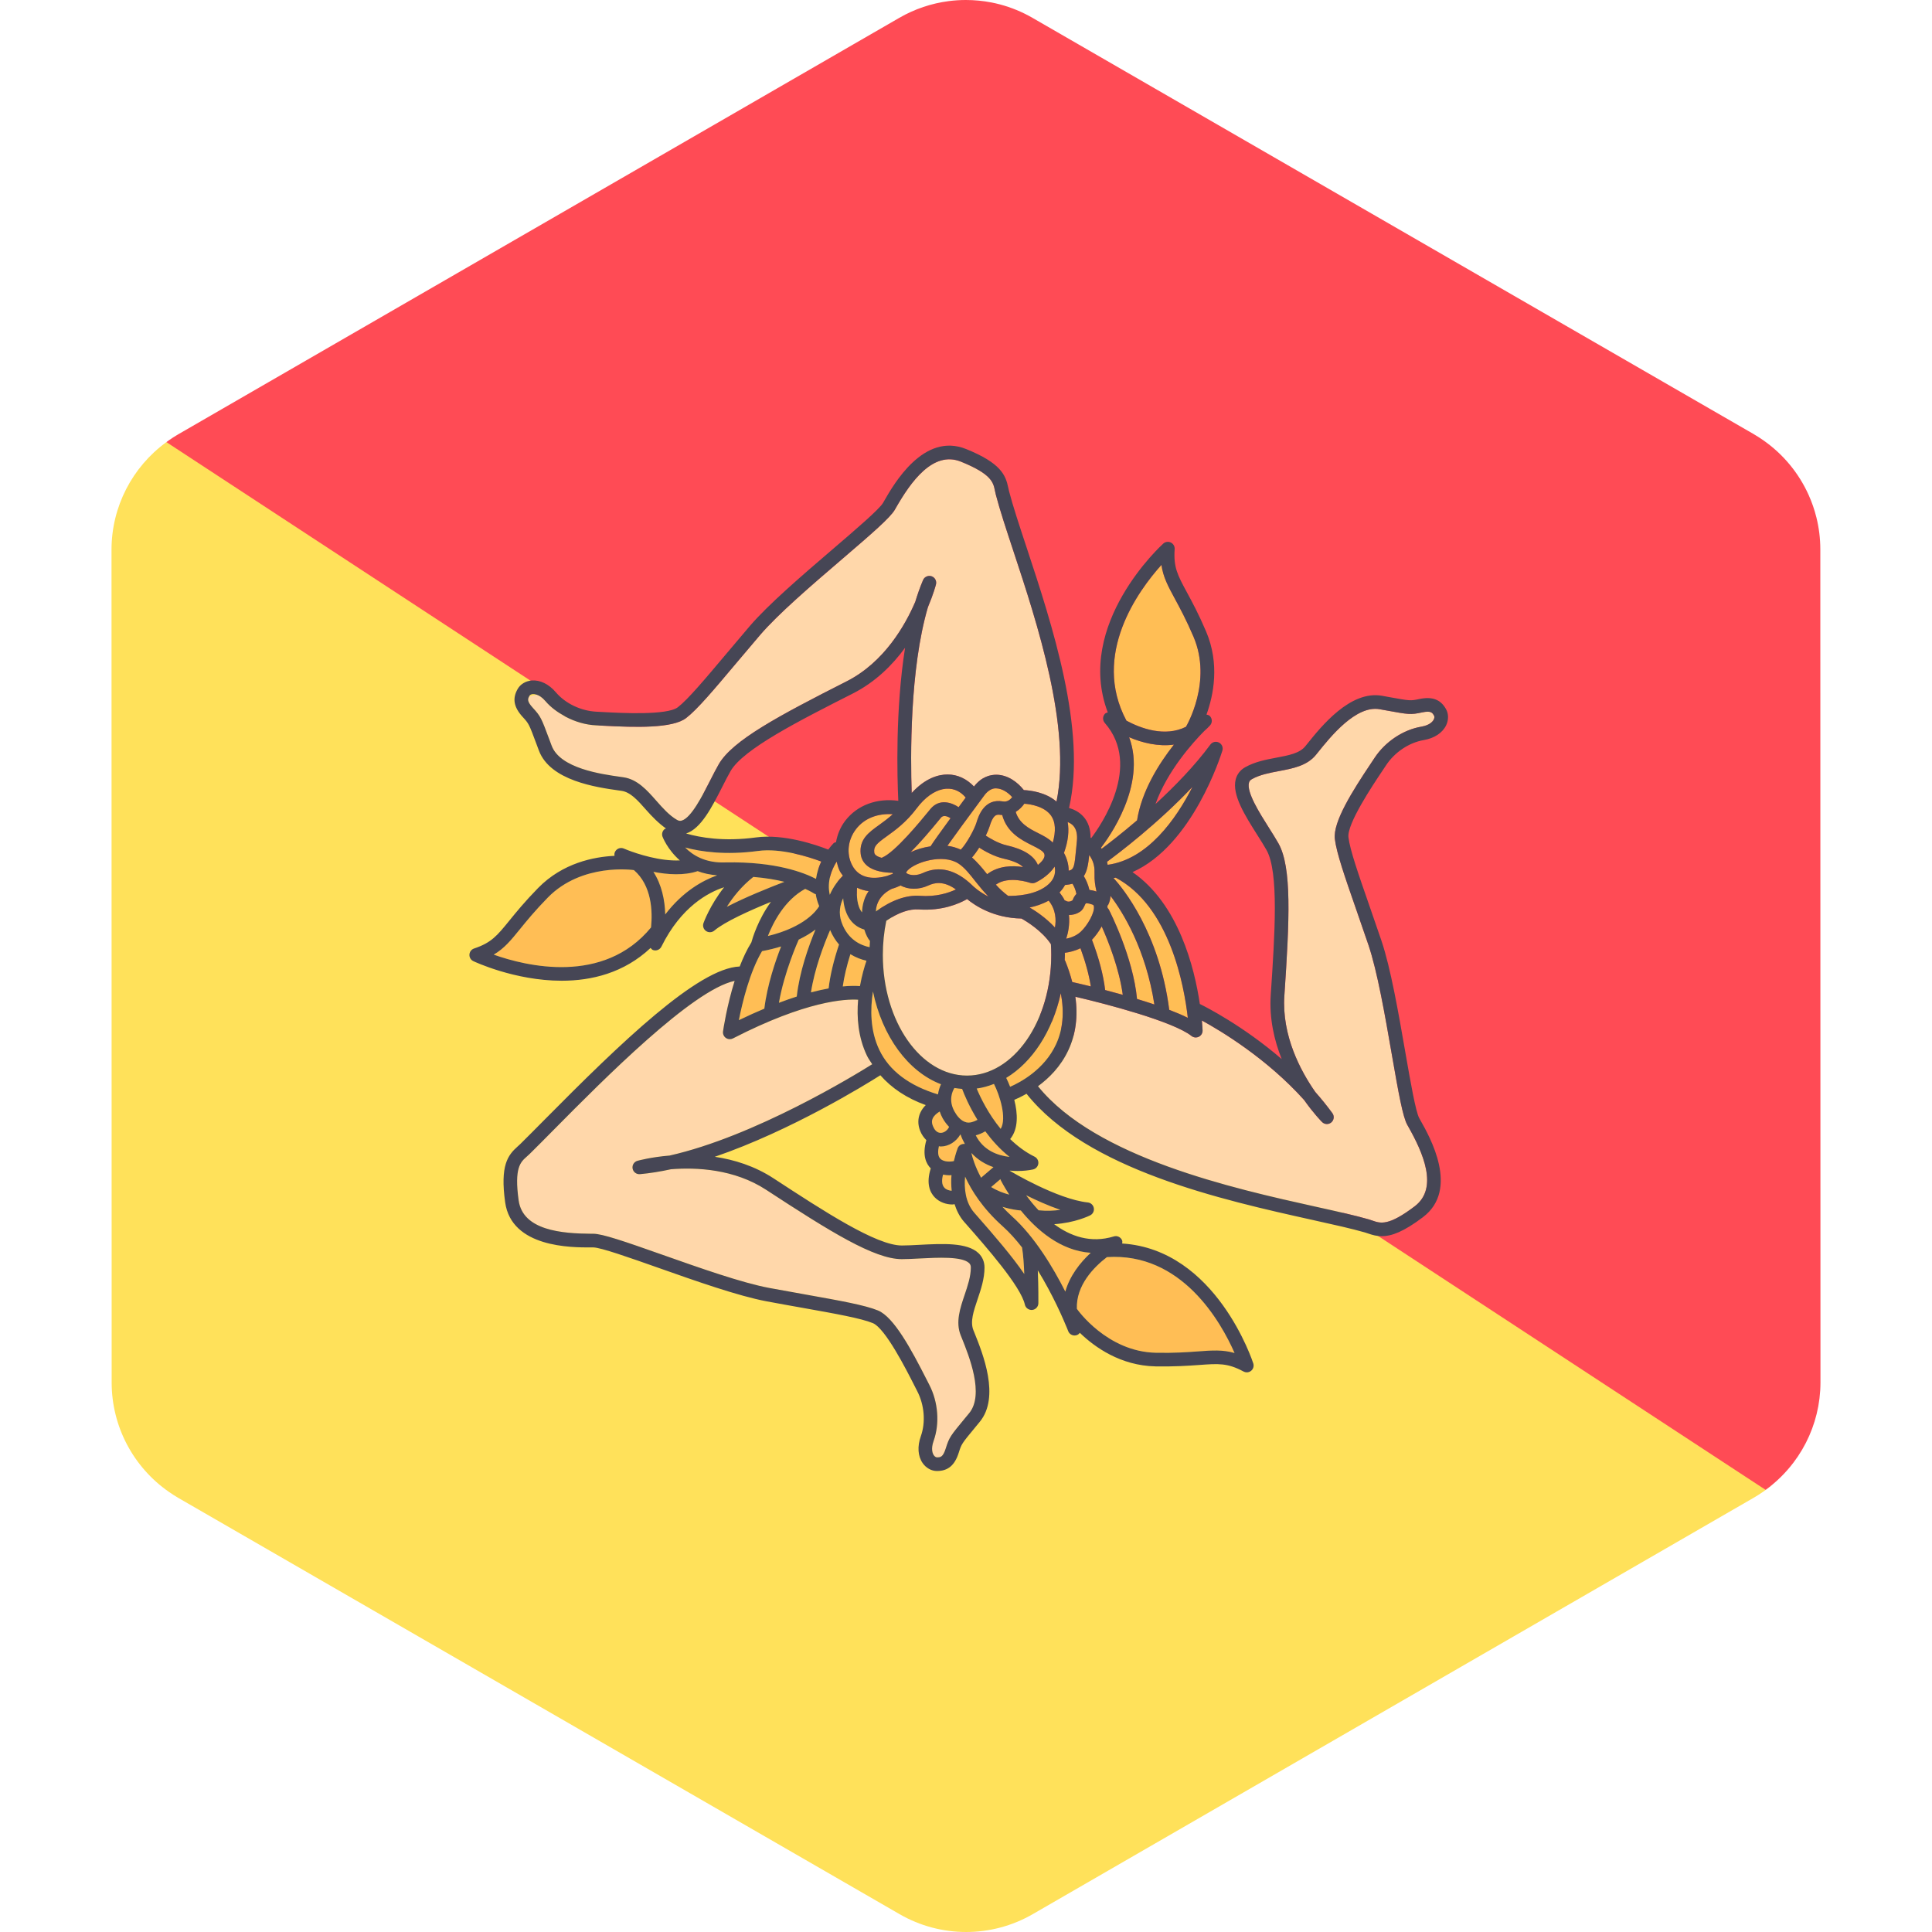 <?xml version="1.0" encoding="iso-8859-1"?>
<!-- Generator: Adobe Illustrator 19.0.0, SVG Export Plug-In . SVG Version: 6.00 Build 0)  -->
<svg xmlns="http://www.w3.org/2000/svg" xmlns:xlink="http://www.w3.org/1999/xlink" version="1.1" id="Layer_1" x="0px" y="0px" viewBox="0 0 512.001 512.001" style="enable-background:new 0 0 512.001 512.001;" xml:space="preserve">
<path style="fill:#FFE15A;" d="M467.909,394.835l-196.91-161.328L44.097,117.165c-9.066,6.596-14.545,17.157-14.544,28.516  l0.007,42.41l0.005,27.164l0.014,81.491l0.005,27.164l0.007,42.485c0.003,11.607,5.715,22.389,15.14,28.946  c0.812,0.565,1.642,1.11,2.509,1.611l23.377,13.491l22.198,12.812l18.204,10.506l94.999,54.826l19.995,11.539l12.39,7.151  c10.92,6.302,24.371,6.298,35.287-0.006l12.307-7.108l19.995-11.548l94.989-54.863l27.325-15.782l22.191-12.818l14.319-8.27  c0.841-0.486,1.648-1.013,2.439-1.561C470.363,393.166,470.741,392.776,467.909,394.835z"/>
<path style="fill:#FF4B55;" d="M475.294,387.594c0.008-0.01,0.015-0.02,0.022-0.03c0.404-0.534,0.792-1.078,1.165-1.635  c0.021-0.031,0.04-0.062,0.06-0.094c0.357-0.537,0.701-1.082,1.028-1.637c0.033-0.055,0.062-0.111,0.094-0.167  c0.311-0.534,0.61-1.073,0.892-1.623c0.045-0.087,0.085-0.177,0.13-0.265c0.262-0.522,0.517-1.05,0.754-1.585  c0.054-0.122,0.101-0.247,0.154-0.371c0.217-0.506,0.429-1.016,0.622-1.532c0.061-0.165,0.114-0.334,0.174-0.499  c0.172-0.481,0.342-0.965,0.494-1.455c0.066-0.214,0.12-0.432,0.182-0.647c0.129-0.449,0.26-0.897,0.371-1.352  c0.066-0.27,0.117-0.545,0.177-0.817c0.09-0.409,0.185-0.815,0.26-1.227c0.061-0.334,0.104-0.672,0.155-1.008  c0.055-0.357,0.117-0.712,0.161-1.073c0.052-0.43,0.084-0.865,0.12-1.298c0.022-0.272,0.057-0.542,0.074-0.817  c0.044-0.711,0.066-1.426,0.065-2.144l-0.008-42.41l-0.005-27.164l-0.014-81.491l-0.005-27.164l-0.008-42.486  c0-2.902-0.357-5.752-1.041-8.496c-0.512-2.059-1.208-4.059-2.073-5.978c-2.597-5.757-6.723-10.782-12.025-14.471  c-0.812-0.565-1.642-1.11-2.509-1.611l-11.856-6.842l-11.855-6.842l-22.198-12.811l-17.87-10.313l-10.036-5.792L305.984,23.41  L285.99,11.87L273.6,4.719c-0.682-0.394-1.375-0.764-2.076-1.107c-2.804-1.378-5.746-2.363-8.748-2.953  C260.531,0.221,258.245,0,255.961,0c-1.523,0-3.047,0.099-4.559,0.296c-4.539,0.592-8.99,2.069-13.084,4.434l-12.307,7.108  l-19.995,11.548L111.028,78.25L81.081,95.546L58.89,108.364l-11.697,6.756c-0.841,0.486-1.648,1.015-2.439,1.561  c-0.225,0.155-0.436,0.325-0.656,0.485L467.91,394.835C470.741,392.776,473.221,390.329,475.294,387.594z"/>
<g>
	<path style="fill:#FFBE55;" d="M275.053,229.219c1.118-0.9,2.044-2.012,1.693-2.949c-0.292-0.777-1.736-1.498-3.265-2.262   c-2.838-1.418-6.628-3.364-7.887-8.023c-0.15-0.015-0.289-0.001-0.444-0.03c-1.246-0.231-2.023,0.197-2.924,3.124   c-0.165,0.535-0.516,1.391-0.982,2.372c0.934,0.619,3.265,2.056,5.535,2.571C271.279,225.043,274.047,226.783,275.053,229.219z"/>
	<path style="fill:#FFBE55;" d="M257.598,227.237c1.343,1.226,2.576,2.616,3.789,4.169c0.07,0.09,0.145,0.179,0.216,0.267   c3.014-2.311,6.843-2.324,9.51-1.888c-0.774-0.802-2.279-1.588-5.134-2.238c-2.647-0.6-5.211-2.098-6.478-2.913   C258.912,225.573,258.274,226.464,257.598,227.237z"/>
	<path style="fill:#FFBE55;" d="M272.869,240.498c1.411,0.816,4.248,2.653,6.704,5.304c0.362-2.038,0.255-4.745-1.661-7.127   C276.275,239.579,274.524,240.154,272.869,240.498z"/>
	<path style="fill:#FFBE55;" d="M249.38,216.681l-0.474,0.575c-2.357,2.882-5.031,6.023-7.585,8.585   c1.555-0.735,3.388-1.271,5.287-1.557c0.68-1.088,2.749-3.975,5.294-7.453C251.288,216.441,250.071,215.843,249.38,216.681z"/>
	<path style="fill:#FFBE55;" d="M240.141,231.287c0.011,0.019,0.172,0.217,0.622,0.386c0.782,0.301,2.233,0.405,3.745-0.292   c4.405-2.049,8.854-0.928,13.226,3.303c0.012,0.012,0.007,0.033,0.02,0.045c0.012,0.012,0.033,0.009,0.044,0.021   c0.026,0.026,1.497,1.502,4.15,2.854c-1.275-1.34-2.421-2.705-3.41-3.971c-1.586-2.026-2.957-3.774-4.589-4.815   c-4.141-2.629-11.356-0.325-13.395,1.828C240.221,230.999,240.141,231.231,240.141,231.287z"/>
	<path style="fill:#FFBE55;" d="M274.393,233.902c0,0-0.01,0.001-0.014,0.004c-0.227,0.106-0.475,0.159-0.73,0.164   c-0.011,0-0.022,0.007-0.034,0.007c-0.026,0-0.049-0.024-0.076-0.025c-0.185-0.007-0.372-0.02-0.556-0.087   c-0.06-0.023-5.656-1.993-9.071,0.48c0.957,1.075,2.038,2.067,3.247,2.972c1.68,0.039,7.49-0.061,10.801-3.154   c1.672-1.561,1.813-3.267,1.532-4.607C278.257,231.59,276.07,233.105,274.393,233.902z"/>
	<path style="fill:#FFBE55;" d="M223.376,232.063c-0.281-0.409-0.591-0.764-0.834-1.247c-0.399-0.796-0.609-1.641-0.82-2.483   c-1.286,2.057-2.639,5.257-1.816,8.8C220.875,234.841,222.337,233.099,223.376,232.063z"/>
	<path style="fill:#FFBE55;" d="M254.62,225.166c1.628-1.701,3.633-5.477,4.149-7.152c0.495-1.616,2.002-6.531,7.028-5.621   c1.118,0.207,1.948-0.504,2.454-1.131c-1.223-1.395-2.82-2.299-4.208-2.332c-1.036-0.099-2.226,0.561-3.148,1.8   c-4.521,6.093-7.962,10.798-9.825,13.423C252.323,224.297,253.505,224.664,254.62,225.166z"/>
	<path style="fill:#FFBE55;" d="M242.947,214.201c-2.803,3.741-5.748,5.852-7.897,7.393c-2.832,2.031-3.532,2.718-3.362,4.293   c0.035,0.32,0.172,0.556,0.457,0.782c0.376,0.299,0.917,0.512,1.533,0.67c0.037-0.019,0.061-0.051,0.101-0.067   c3.38-1.376,10.113-9.602,12.329-12.307l0.479-0.584c2.346-2.838,5.648-1.702,7.455-0.47c0.624-0.846,1.252-1.698,1.881-2.548   C252.659,207.425,247.262,208.452,242.947,214.201z"/>
	<path style="fill:#FFBE55;" d="M271.453,212.993c-0.534,0.77-1.298,1.571-2.276,2.171c0.9,2.985,3.41,4.355,5.92,5.606   c1.49,0.742,2.892,1.483,3.903,2.532c0.847-3.033,0.737-5.446-0.435-7.122C276.845,213.723,273.187,213.123,271.453,212.993z"/>
	<path style="fill:#FFBE55;" d="M258.239,321.438l0.394,0.447c4.976,5.663,9.676,11.134,12.806,15.742   c-0.094-2.488-0.264-5.065-0.564-6.856c-0.01-0.056-0.016-0.117-0.019-0.174c-1.597-2.063-3.317-3.986-5.131-5.612   c-5.304-4.74-8.293-9.495-9.966-13.16C255.476,314.979,255.833,318.705,258.239,321.438z"/>
	<path style="fill:#FFBE55;" d="M255.693,303.156c-0.424-0.745-0.809-1.547-1.122-2.441c-0.003-0.008,0-0.015-0.004-0.023   c-0.026-0.009-0.053-0.019-0.079-0.029c-1.083,1.879-3.069,3.172-5.191,3.177c0,0-0.007,0-0.01,0c-0.164,0-0.31-0.064-0.47-0.077   c-0.276,1.221-0.366,2.601,0.406,3.338c0.87,0.839,2.637,0.827,3.56,0.591c0.449-1.912,0.945-3.267,1.008-3.424   C254.099,303.507,254.87,303.062,255.693,303.156z"/>
	<path style="fill:#FFBE55;" d="M252.155,311.42c-0.191,0.012-0.367,0.044-0.567,0.044c-0.54,0-1.102-0.072-1.666-0.184   c-0.332,1.248-0.449,2.657,0.381,3.505c0.519,0.53,1.277,0.735,1.899,0.774C252.067,314.132,252.033,312.724,252.155,311.42z"/>
	<path style="fill:#FFBE55;" d="M184.886,230.863l-0.009,0.005c-3.633,1.216-7.947,0.919-11.721,0.179   c2.201,3.393,3.042,7.482,3.14,11.284c4.74-6.182,9.986-9.014,13.742-10.356C188.108,231.803,186.366,231.445,184.886,230.863z"/>
	<path style="fill:#FFBE55;" d="M270.534,320.796c-0.82-0.064-2.669-0.297-4.865-0.965c0.774,0.817,1.547,1.636,2.468,2.459   c6.05,5.41,10.969,13.645,14.182,19.997c1.145-4.099,3.838-7.614,6.733-10.281C280.968,331.472,274.644,325.842,270.534,320.796z"/>
	<path style="fill:#FFBE55;" d="M229.624,254.602c-1.325-0.292-2.814-0.841-4.264-1.732c-0.968,3.082-1.646,5.936-2.018,8.541   c2.004-0.185,3.52-0.167,4.551-0.084C228.387,258.562,229.071,256.195,229.624,254.602z"/>
	<path style="fill:#FFBE55;" d="M172.532,245.785c0.434-4.275,0.201-11.101-4.541-15.202c-0.015-0.003-0.029,0.004-0.045,0.001   c-0.146-0.019-13.706-1.974-22.758,7.271c-3.404,3.478-5.618,6.201-7.395,8.388c-2.411,2.968-4.141,5.099-6.949,6.747   C139.338,256.016,159.928,261.116,172.532,245.785z"/>
	<path style="fill:#FFBE55;" d="M298.519,190.989c3.788,2.034,10.185,4.429,15.781,1.62c0.008-0.014,0.008-0.029,0.015-0.042   c0.071-0.117,7.061-11.907,1.983-23.808c-1.911-4.476-3.582-7.563-4.924-10.041c-1.818-3.359-3.127-5.777-3.579-9.004   C301.757,156.412,289.167,173.481,298.519,190.989z"/>
	<path style="fill:#FFBE55;" d="M293.344,333.153c-3.409,2.616-8.221,7.455-7.96,13.716c0.011,0.016,0.03,0.024,0.043,0.041   c0.077,0.112,7.954,11.327,20.889,11.587c4.879,0.099,8.37-0.155,11.183-0.362c3.814-0.282,6.549-0.476,9.671,0.429   C323.543,350.309,313.143,331.841,293.344,333.153z"/>
	<path style="fill:#FFBE55;" d="M265.169,312.693c-0.034-0.071-0.005-0.149-0.029-0.222l-2.472,2.109   c1.618,1.007,3.328,1.623,4.789,2.008C266,314.355,265.199,312.754,265.169,312.693z"/>
	<path style="fill:#FFBE55;" d="M254.972,288.567c-0.686-0.047-1.367-0.12-2.038-0.239c-0.519,0.839-1.656,3.224,0.024,6.233   c0.625,1.121,1.677,2.526,3.143,2.869c0.875,0.199,1.878-0.095,2.942-0.664C256.874,293.261,255.568,290.169,254.972,288.567z"/>
	<path style="fill:#FFBE55;" d="M291.96,224.923c1.879-1.407,5.309-4.05,9.374-7.525c1.22-7.737,5.732-14.941,9.772-20.068   c-4.109,0.57-8.321-0.439-11.872-1.956c4.751,12.718-5.536,26.809-7.465,29.293C291.83,224.755,291.9,224.831,291.96,224.923z"/>
	<path style="fill:#FFBE55;" d="M259.995,312.106l3.275-2.797c-2.129-0.734-4.17-1.933-5.838-3.756   C257.68,306.705,258.37,309.075,259.995,312.106z"/>
	<path style="fill:#FFBE55;" d="M219.591,261.936c0.414-3.494,1.332-7.385,2.76-11.632c-0.916-1.042-1.72-2.312-2.358-3.828   c-1.691,3.911-4.134,10.312-5.075,16.513C216.636,262.536,218.192,262.19,219.591,261.936z"/>
	<path style="fill:#FFBE55;" d="M282.947,217.853c0.412,2.349,0.144,5.052-0.986,8.18c0.68,1.208,1.253,2.89,1.255,4.717   c1.432-0.305,1.538-1.172,1.982-5.905l0.189-1.956c0.179-1.795-0.144-3.167-0.961-4.066   C284.002,218.357,283.477,218.073,282.947,217.853z"/>
	<path style="fill:#FFBE55;" d="M282.555,248.774c1.176-0.244,2.666-0.755,3.856-1.853c1.802-1.663,3.798-5.187,3.47-6.771   c-0.04-0.197-0.09-0.325-0.434-0.447c-1.307-0.466-1.701-0.297-1.698-0.292c-0.08,0.061-0.229,0.391-0.316,0.584   c-0.226,0.5-0.532,1.178-1.216,1.626c-1.043,0.68-2.028,0.861-2.937,0.865C283.543,245.01,283.045,247.305,282.555,248.774z"/>
	<path style="fill:#FFBE55;" d="M216.249,232.914c0.249-1.66,0.734-3.208,1.388-4.597c-3.292-1.231-10.73-3.633-16.805-2.797   c-8.583,1.155-15.108,0.194-19.25-0.918c1.983,2.044,5.39,4.17,10.722,3.949C205.531,228.286,213.114,231.277,216.249,232.914z"/>
	<path style="fill:#FFBE55;" d="M199.645,232.396c-3.13,2.452-5.439,5.399-7.017,7.914c4.862-2.521,11.106-5.036,15.235-6.616   C205.639,233.131,202.904,232.665,199.645,232.396z"/>
	<path style="fill:#FFBE55;" d="M288.71,235.839c0.56,0.066,1.167,0.187,1.871,0.431c-0.029-0.14-0.052-0.264-0.087-0.432   c-0.221-1.02-0.506-2.428-0.434-4.476c-0.001-0.014-0.009-0.024-0.009-0.037c0-0.012,0.006-0.024,0.006-0.037   c0.001-0.042-0.006-0.066-0.004-0.109c0.087-1.901-0.554-3.439-1.393-4.579c-0.247,2.446-0.567,4.293-1.437,5.591   C287.741,233.008,288.348,234.275,288.71,235.839z"/>
	<path style="fill:#FFBE55;" d="M293.382,228.379c0.06,0.265,0.115,0.532,0.156,0.807c10.6-1.438,18.126-12.099,22.468-20.638   C306.781,218.314,296.416,226.152,293.382,228.379z"/>
	<path style="fill:#FFBE55;" d="M249.289,300.22h0.003c0.905-0.005,1.829-0.685,2.222-1.586c-0.624-0.661-1.212-1.403-1.718-2.311   c-0.339-0.606-0.561-1.188-0.762-1.763c-0.715,0.434-1.506,1.052-1.861,1.848c-0.266,0.589-0.255,1.206,0.032,1.941   C247.54,299.203,248.172,300.22,249.289,300.22z"/>
	<path style="fill:#FFBE55;" d="M211.148,264.092c0.721-6.513,3.095-13.255,4.971-17.76c-1.173,0.894-2.639,1.81-4.448,2.677   c-0.202,0.45-3.856,8.635-5.245,16.74C208.098,265.116,209.672,264.564,211.148,264.092z"/>
	<path style="fill:#FFBE55;" d="M275.239,320.741c2.111,0.221,4.066,0.122,5.767-0.117c-3.22-1.098-6.432-2.554-9.061-3.864   C272.874,318.032,273.976,319.403,275.239,320.741z"/>
	<path style="fill:#FFBE55;" d="M249.375,287.339c-8.704-3.305-15.571-12.673-18.031-24.586c-0.724,4.624-0.771,10.35,1.692,15.487   c2.668,5.57,7.953,9.485,15.533,11.789C248.731,288.955,249.039,288.046,249.375,287.339z"/>
	<path style="fill:#FFBE55;" d="M295.687,232.599c-0.192,0.041-0.401,0.039-0.595,0.075c2.418,2.646,12.137,14.41,14.768,34.94   c1.808,0.692,3.494,1.402,4.922,2.122C313.839,261.382,310.058,240.253,295.687,232.599z"/>
	<path style="fill:#FFBE55;" d="M202.557,267.304c0.755-6.248,2.952-12.672,4.446-16.478c-1.513,0.471-3.197,0.89-5.049,1.242   c-3.262,5.466-5.239,13.662-6.148,18.29C198.206,269.19,200.435,268.198,202.557,267.304z"/>
	<path style="fill:#FFBE55;" d="M261.116,299.813c-0.906,0.529-1.751,0.872-2.528,1.062c2.018,3.994,5.767,5.357,8.949,5.711   C264.964,304.549,262.868,302.181,261.116,299.813z"/>
	<path style="fill:#FFBE55;" d="M235.083,232.13c0.447-0.206,1.003-0.366,1.512-0.549c-0.009-0.094-0.032-0.181-0.034-0.276   c-2.118-0.042-4.889-0.386-6.669-1.805c-1.038-0.83-1.661-1.941-1.8-3.218c-0.421-3.849,2.139-5.687,4.849-7.628   c1.105-0.794,2.358-1.712,3.66-2.878c-3.965-0.271-7.52,1.057-9.729,3.928c-2.184,2.837-2.603,6.474-1.093,9.49   C227.836,233.322,232.277,232.908,235.083,232.13z"/>
	<path style="fill:#FFBE55;" d="M230.194,236.154c-1.056-0.121-2.078-0.45-3.065-0.892c-0.154,2.068-0.026,4.875,1.318,6.524   c0.034-0.925,0.147-1.864,0.419-2.79C229.124,238.11,229.539,237.13,230.194,236.154z"/>
	<path style="fill:#FFBE55;" d="M243.748,237.399c4.306,0.339,7.61-0.756,9.579-1.683c-3.304-2.357-5.706-1.795-7.296-1.053   c-2.554,1.188-5.412,1.113-7.344,0c-0.714,0.324-1.486,0.646-2.388,0.905c-2.019,1.013-3.332,2.454-3.913,4.301   c-0.184,0.581-0.214,1.155-0.257,1.726c0.037-0.031,0.039-0.09,0.079-0.119C236.35,238.506,240.23,237.173,243.748,237.399z"/>
	<path style="fill:#FFBE55;" d="M263.414,287.255c-1.478,0.582-3.004,1.012-4.577,1.225c1.042,2.486,3.1,6.716,6.36,10.686   C266.894,296.305,264.893,290.149,263.414,287.255z"/>
	<path style="fill:#FFBE55;" d="M229.047,246.346c-3.843-1.132-5.327-4.657-5.6-8.299c-0.827,1.73-1.27,3.891-0.441,6.295   c1.667,4.82,5.309,6.226,7.448,6.672c0.024-0.561,0.049-1.12,0.09-1.677c-0.011-0.012-0.029-0.016-0.04-0.029   C230.008,248.757,229.459,247.689,229.047,246.346z"/>
	<path style="fill:#FFBE55;" d="M216.184,236.961c-0.131-0.056-0.277-0.044-0.396-0.132c-0.02-0.014-0.851-0.566-2.396-1.268   c-5.44,2.935-8.495,8.924-9.89,12.492c9.856-2.388,12.98-6.872,13.591-7.919C216.645,239.066,216.34,238.005,216.184,236.961z"/>
	<path style="fill:#FFBE55;" d="M279.868,276.732c1.828-3.96,2.222-8.496,1.255-13.519c-2.186,10.067-7.533,18.27-14.46,22.444   c0.316,0.635,0.666,1.421,1.031,2.353C270.413,286.82,276.765,283.449,279.868,276.732z"/>
	<path style="fill:#FFBE55;" d="M284.234,238.595c0.22-0.59,0.547-1.202,1.026-1.711c-0.212-1.127-0.661-2.073-1.038-2.682   c-0.539,0.142-1.143,0.247-1.832,0.316c-0.047,0.004-0.094,0.006-0.141,0.007c-0.362,0.675-0.844,1.338-1.465,1.982   c0.551,0.696,1.027,1.395,1.376,2.113c0.095,0.053,0.211,0.02,0.299,0.09C282.603,238.816,283.279,239.217,284.234,238.595z"/>
	<path style="fill:#FFBE55;" d="M289.378,249.052c1.869,4.909,3.035,9.377,3.498,13.32c1.472,0.384,3.042,0.806,4.671,1.265   c-0.935-6.949-3.856-14.257-5.585-18.128C291.196,246.887,290.266,248.127,289.378,249.052z"/>
	<path style="fill:#FFBE55;" d="M289.082,261.411c-0.481-3.048-1.398-6.434-2.746-10.118c-1.532,0.749-3.038,1.068-4.146,1.211   c0.003,0.191,0.02,0.379,0.02,0.571c0,0.46-0.038,0.907-0.05,1.363c0.044,0.074,0.106,0.13,0.14,0.211   c0.787,1.917,1.386,3.778,1.862,5.601C284.732,260.376,286.534,260.785,289.082,261.411z"/>
	<path style="fill:#FFBE55;" d="M301.323,264.735c1.545,0.466,3.093,0.956,4.601,1.463c-2.286-14.646-8.281-24.38-11.628-28.767   c-0.031,0.706-0.18,1.467-0.605,2.352c-0.05,0.105-0.152,0.154-0.219,0.245c0.016,0.199,0.049,0.394,0.044,0.599   c0.134,0.131,0.264,0.267,0.354,0.444C294.13,241.576,300.286,253.667,301.323,264.735z"/>
</g>
<g>
	<path style="fill:#FFD7AA;" d="M256.277,285.04c12.305,0,22.315-14.339,22.315-31.965c0-0.966-0.031-1.918-0.09-2.865   c-2.391-3.595-6.573-6.102-7.812-6.789c-7.377-0.131-12.3-3.417-14.4-5.155c-2.087,1.211-6.616,3.19-12.814,2.743   c-2.512-0.16-5.39,0.825-8.599,3.01c-0.607,2.935-0.916,5.975-0.916,9.056C233.96,270.701,243.971,285.04,256.277,285.04z"/>
	<path style="fill:#FFD7AA;" d="M168.943,307.623c0.33-0.09,3.649-0.99,8.51-1.39c22.506-5.072,48.933-21.217,53.697-24.203   c-0.467-0.744-1.003-1.442-1.386-2.243c-2.368-4.954-2.748-10.242-2.351-14.853c-3.39-0.216-13.731,0.267-33.183,10.26   c-0.261,0.132-0.545,0.197-0.827,0.197c-0.37,0-0.737-0.112-1.048-0.335c-0.551-0.391-0.839-1.06-0.742-1.73   c0.056-0.401,0.977-6.694,3.079-13.384c-11.177,2.343-34.773,26.158-47.763,39.281c-2.454,2.483-4.665,4.716-6.536,6.558   c-0.259,0.255-0.532,0.495-0.809,0.74c-1.642,1.451-3.338,2.949-2.137,11.591c1.107,7.977,11.483,8.793,19.203,8.844h0.565   c2.429,0,8.279,2.022,18.411,5.597c9.839,3.473,20.989,7.407,28.21,8.759c3.454,0.641,6.696,1.221,9.685,1.753   c9.126,1.631,15.721,2.803,19.172,4.231c4.189,1.733,8.809,10.295,12.811,18.182l0.769,1.503   c2.358,4.551,2.802,10.248,1.152,14.861c-0.801,2.247-0.229,3.425,0.056,3.83c0.28,0.396,0.607,0.537,0.804,0.537   c0.931,0,1.602,0,2.347-2.356c0.94-2.973,1.176-3.26,5.129-8.043l1.081-1.305c4.076-4.942-0.008-15.082-1.969-19.96l-0.276-0.684   c-1.395-3.487-0.16-7.148,1.035-10.686c0.812-2.408,1.652-4.896,1.652-7.276c0-0.519-0.139-0.867-0.466-1.178   c-1.899-1.8-8.338-1.456-13.043-1.216c-1.733,0.094-3.378,0.179-4.787,0.179c-7.284,0-18.972-7.279-35.97-18.39   c-8.426-5.498-18.419-5.975-25.199-5.432c-2.808,0.612-5.565,1.06-8.224,1.301c-0.916,0.08-1.775-0.551-1.943-1.475   C167.48,308.773,168.041,307.873,168.943,307.623z"/>
	<path style="fill:#FFD7AA;" d="M376.851,188.796c-3.058,0.646-3.425,0.575-9.576-0.546l-1.621-0.292   c-6.321-1.163-13.146,7.393-16.436,11.487l-0.464,0.575c-2.358,2.922-6.151,3.633-9.817,4.325   c-2.499,0.471-5.084,0.956-7.159,2.126c-0.45,0.25-0.689,0.546-0.799,0.985c-0.641,2.531,2.808,7.982,5.326,11.963   c0.928,1.466,1.807,2.86,2.497,4.085c3.564,6.347,2.935,20.106,1.568,40.37c-0.711,10.578,4.295,19.936,8.197,25.514   c1.573,1.776,3.093,3.651,4.527,5.616c0.559,0.764,0.434,1.828-0.285,2.441c-0.719,0.622-1.791,0.57-2.457-0.099   c-0.224-0.226-2.294-2.337-4.759-5.842c-9.892-11.018-22.039-18.302-27.09-21.065c0.131,1.438,0.182,2.417,0.19,2.623   c0.029,0.707-0.36,1.362-0.99,1.682c-0.259,0.127-0.54,0.194-0.817,0.194c-0.4,0-0.799-0.132-1.126-0.391   c-4.796-3.819-22.421-8.461-30.787-10.401c0.737,5.164,0.129,9.897-1.841,14.141c-2.022,4.355-5.132,7.42-8.059,9.576   c15.346,18.96,51.685,27.061,73.565,31.916c5.633,1.248,10.501,2.328,14.079,3.364c0.351,0.104,0.695,0.221,1.041,0.344   c2.071,0.721,4.203,1.47,11.157-3.811c6.416-4.872,2.108-14.361-1.692-21.076l-0.276-0.49c-1.187-2.116-2.288-8.208-4.128-18.791   c-1.788-10.281-3.814-21.934-6.172-28.893c-1.133-3.34-2.219-6.464-3.223-9.344c-3.039-8.736-5.237-15.05-5.68-18.749   c-0.537-4.5,4.66-12.713,9.575-20.058l0.945-1.423c2.82-4.288,7.569-7.459,12.397-8.279c2.349-0.4,3.098-1.48,3.31-1.922   c0.207-0.439,0.172-0.791,0.077-0.961C379.598,188.881,379.271,188.282,376.851,188.796z"/>
	<path style="fill:#FFD7AA;" d="M141.197,187.571c2.108,2.304,2.238,2.653,4.41,8.476l0.589,1.573   c2.248,6.007,13.08,7.534,18.284,8.264l0.721,0.104c3.715,0.532,6.267,3.425,8.735,6.23c1.682,1.908,3.42,3.878,5.482,5.065   c0.452,0.259,0.827,0.316,1.256,0.184c2.507-0.74,5.429-6.488,7.56-10.686c0.79-1.551,1.536-3.02,2.241-4.241   c3.63-6.3,15.777-12.793,33.894-21.975c9.985-5.065,15.544-14.913,18.193-21.094c0.61-2.026,1.293-3.953,2.064-5.753   c0.375-0.872,1.347-1.282,2.246-1.003c0.895,0.306,1.407,1.248,1.171,2.167c-0.071,0.279-0.702,2.653-2.127,6.012   c-4.847,16.492-4.63,39.853-4.306,49.259c3.654-4,7.127-4.906,9.52-4.906c2.642,0,5.06,1.157,6.992,3.187   c2.024-2.626,4.333-3.134,6.015-3.12c3.053,0.075,5.585,2.034,7.194,4.07c1.766,0.09,5.751,0.56,8.655,3.047   c4.001-19.64-5.196-47.544-11.406-66.339c-1.943-5.885-3.624-10.969-4.679-15.021c-0.091-0.354-0.167-0.711-0.24-1.075   c-0.439-2.143-0.891-4.363-8.974-7.638c-7.473-3.048-13.421,5.522-17.254,12.213l-0.282,0.495   c-1.213,2.106-5.892,6.168-14.057,13.165c-7.915,6.786-16.889,14.48-21.663,20.058c-2.283,2.667-4.403,5.184-6.356,7.505   c-5.967,7.096-10.281,12.223-13.243,14.499c-3.6,2.77-13.33,2.497-22.176,2.021l-1.663-0.085c-2.788-0.124-5.555-0.955-8.037-2.248   l-0.206-0.051l-0.121-0.147c-1.939-1.06-3.718-2.368-5.084-3.975c-0.896-1.055-1.692-1.497-2.317-1.701l-1.988,0.441   C139.837,185.266,139.656,185.89,141.197,187.571z"/>
</g>
<path style="fill:#464655;" d="M383.207,187.92c-1.44-2.568-3.633-3.388-7.096-2.667c-2.368,0.5-2.368,0.495-8.189-0.561  l-1.626-0.297c-8.444-1.536-16.178,8.142-19.901,12.783l-0.46,0.57c-1.52,1.884-4.37,2.417-7.67,3.039  c-2.784,0.527-5.666,1.07-8.26,2.526c-1.305,0.735-2.184,1.857-2.537,3.252c-1.02,4.043,2.436,9.504,5.778,14.786  c0.891,1.408,1.736,2.747,2.398,3.925c3.303,5.885,2.191,22.39,1.117,38.355c-0.421,6.262,0.918,12.067,2.903,17.033  c-10.261-8.83-20.1-13.814-21.694-14.595c-1.416-9.586-5.616-26.498-17.844-34.95c15.901-7.047,23.457-31.017,23.817-32.196  c0.259-0.844-0.127-1.748-0.916-2.144c-0.782-0.4-1.746-0.17-2.268,0.542c-4.154,5.638-9.495,11.112-14.537,15.747  c3.087-8.72,9.941-16.334,12.914-19.332c0.524-0.447,1.035-0.947,1.531-1.488c0.65-0.711,0.629-1.81-0.052-2.497  c-0.242-0.245-0.569-0.305-0.882-0.381c1.848-5.105,3.564-13.42-0.11-22.033c-1.974-4.627-3.689-7.798-5.067-10.342  c-2.472-4.566-3.6-6.648-3.26-11.468c0.053-0.735-0.346-1.427-1.006-1.748c-0.66-0.33-1.448-0.221-2.001,0.269  c-0.251,0.222-23.576,21.353-14.718,44.748c-0.267,0.094-0.554,0.149-0.76,0.369c-0.629,0.679-0.646,1.725-0.035,2.422  c9.939,11.339-1.075,27.194-3.597,30.518c-0.057-0.037-0.11-0.086-0.167-0.122c0-2.263-0.612-4.153-1.906-5.583  c-1.137-1.256-2.551-1.919-3.8-2.274c4.72-20.602-4.478-48.545-11.289-69.166c-1.924-5.828-3.588-10.856-4.615-14.8  c-0.075-0.292-0.135-0.584-0.196-0.881c-0.7-3.43-2.021-6.568-11.159-10.272c-11.247-4.551-19.158,9.24-21.754,13.772l-0.276,0.481  c-0.963,1.673-7.226,7.039-13.28,12.227c-8.015,6.869-17.102,14.658-22.058,20.449c-2.288,2.677-4.413,5.206-6.373,7.534  c-5.605,6.662-10.029,11.92-12.679,13.961c-2.839,2.187-15.148,1.522-19.776,1.272l-1.696-0.09  c-4.151-0.184-8.309-2.153-10.853-5.15c-1.859-2.191-4.2-3.308-6.427-3.124c-1.581,0.146-2.957,0.975-3.678,2.224  c-1.47,2.549-1.058,4.854,1.336,7.459c1.632,1.786,1.632,1.786,3.686,7.294l0.591,1.583c3.002,8.019,15.271,9.744,21.168,10.578  l0.711,0.099c2.396,0.344,4.314,2.521,6.536,5.041c1.572,1.781,3.27,3.527,5.27,4.946c-0.122,0.061-0.265,0.066-0.374,0.156  c-0.567,0.471-0.796,1.235-0.577,1.937c0.02,0.061,1.271,3.443,4.622,6.361c-5.286,0.259-11.328-1.765-13.751-2.696  c-0.384-0.17-0.782-0.33-1.192-0.48c-0.918-0.339-1.932,0.127-2.297,1.027c-0.125,0.31-0.127,0.63-0.08,0.939  c-5.425,0.254-13.717,1.864-20.239,8.518c-3.522,3.6-5.796,6.395-7.619,8.641c-3.274,4.029-4.771,5.866-9.352,7.398  c-0.697,0.231-1.185,0.862-1.232,1.597c-0.05,0.735,0.351,1.423,1.013,1.743c0.186,0.09,10.948,5.202,23.449,5.202  c7.898,0,16.487-2.053,23.545-8.69c0.187,0.202,0.341,0.441,0.616,0.544c0.207,0.075,0.42,0.114,0.629,0.114  c0.671,0,1.31-0.377,1.623-1.008c5.224-10.572,12.424-14.374,16.615-15.736c-3.736,4.756-5.38,9.25-5.471,9.516  c-0.269,0.769,0.011,1.626,0.686,2.087c0.674,0.461,1.576,0.415,2.196-0.117c2.728-2.323,9.372-5.315,15.005-7.614  c-3.407,4.666-4.885,9.616-5.196,10.757c-1.185,1.903-2.208,4.099-3.087,6.374c-11.004,0.397-31.539,20.218-51.663,40.55  c-2.443,2.469-4.644,4.689-6.504,6.521c-0.215,0.212-0.439,0.41-0.667,0.612c-2.619,2.318-4.681,5.027-3.324,14.8  c1.673,12.024,17.58,11.997,22.8,11.963h0.554c1.927,0,9.695,2.742,17.205,5.391c9.964,3.519,21.255,7.502,28.751,8.9  c3.463,0.65,6.717,1.23,9.716,1.762c8.566,1.527,15.332,2.738,18.421,4.014c3.305,1.367,8.873,12.34,10.97,16.473l0.782,1.536  c1.913,3.684,2.281,8.279,0.958,11.978c-0.966,2.704-0.782,5.301,0.504,7.129c0.916,1.296,2.323,2.073,3.763,2.073  c2.943,0,4.731-1.508,5.796-4.881c0.729-2.304,0.729-2.304,4.466-6.827l1.083-1.315c5.447-6.601,0.822-18.089-1.402-23.611  l-0.274-0.679c-0.897-2.248,0.029-5,1.102-8.18c0.907-2.686,1.842-5.461,1.842-8.434c0-1.498-0.551-2.813-1.595-3.808  c-3.025-2.869-9.485-2.521-15.723-2.201c-1.666,0.09-3.244,0.174-4.596,0.174c-6.752,0-20.601-9.046-33.991-17.796  c-5.025-3.284-10.472-4.957-15.574-5.711c20.281-6.942,40.072-19.192,43.877-21.609c2.969,3.382,6.933,6.067,12.029,7.908  c-0.567,0.565-1.083,1.243-1.447,2.044c-0.669,1.48-0.684,3.124-0.042,4.764c0.397,1.016,0.983,1.815,1.65,2.482  c-1.16,4.058-0.023,6.298,1.171,7.482c-1.302,4.04-0.176,6.416,1.057,7.682c1.293,1.323,3.089,1.889,4.671,1.889  c0.209,0,0.379-0.065,0.577-0.084c0.54,1.652,1.291,3.27,2.556,4.71l0.394,0.442c5.464,6.215,14.605,16.614,15.683,21.467  c0.202,0.905,1.053,1.488,1.956,1.408c0.915-0.094,1.612-0.862,1.621-1.781c0.003-0.269,0.04-4.448-0.151-8.708  c4.014,6.512,6.786,12.971,7.713,15.243c0.112,0.306,0.237,0.617,0.372,0.928c0.295,0.684,0.961,1.093,1.661,1.093  c0.226,0,0.457-0.042,0.681-0.132c0.302-0.124,0.531-0.335,0.719-0.576c3.905,3.776,10.762,8.71,20.077,8.896  c5.03,0.08,8.63-0.165,11.518-0.372c5.176-0.381,7.537-0.551,11.789,1.733c0.269,0.146,0.564,0.217,0.857,0.217  c0.412,0,0.82-0.141,1.152-0.415c0.567-0.466,0.794-1.235,0.575-1.932c-0.102-0.32-9.796-30.229-34.75-31.794  c0.025-0.285,0.091-0.57-0.027-0.85c-0.36-0.857-1.305-1.31-2.193-1.027c-6.175,1.889-11.544-0.085-15.811-3.247  c5.52-0.344,9.35-2.243,9.551-2.342c0.716-0.362,1.11-1.155,0.963-1.941c-0.144-0.792-0.791-1.39-1.59-1.475  c-8.088-0.852-20.423-8.241-20.546-8.316c-0.049-0.029-0.109-0.011-0.159-0.035c0.024-0.027,0.045-0.057,0.067-0.086  c0.692,0.065,1.373,0.097,2.028,0.097c1.533,0,2.935-0.16,4.069-0.4c0.756-0.16,1.326-0.782,1.421-1.546  c0.096-0.769-0.304-1.507-0.997-1.852c-2.467-1.213-4.602-2.853-6.463-4.661c2.228-2.704,2.019-6.787,1.093-10.395  c0.811-0.335,1.912-0.86,3.239-1.613c15.999,20.136,51.931,28.141,75.827,33.448c5.573,1.235,10.387,2.304,13.86,3.308  c0.287,0.085,0.567,0.184,0.855,0.282c1.137,0.396,2.283,0.711,3.617,0.711c2.539,0,5.765-1.145,10.92-5.056  c9.674-7.35,1.845-21.194-0.73-25.74l-0.269-0.481c-0.942-1.677-2.353-9.791-3.718-17.636c-1.812-10.413-3.864-22.211-6.313-29.434  c-1.136-3.355-2.227-6.488-3.23-9.371c-2.855-8.203-5.11-14.677-5.503-17.995c-0.426-3.543,6.413-13.767,8.988-17.613l0.961-1.447  c2.286-3.478,6.107-6.041,9.977-6.696c2.832-0.485,5.009-1.918,5.97-3.939C383.924,190.775,383.912,189.173,383.207,187.92z   M379.976,190.653c-0.212,0.442-0.961,1.522-3.31,1.922c-4.827,0.82-9.577,3.991-12.397,8.279l-0.945,1.423  c-4.915,7.346-10.112,15.558-9.575,20.058c0.442,3.699,2.641,10.012,5.68,18.749c1.004,2.879,2.089,6.003,3.223,9.344  c2.358,6.959,4.384,18.612,6.172,28.893c1.839,10.583,2.94,16.675,4.128,18.791l0.276,0.49c3.8,6.714,8.107,16.204,1.692,21.076  c-6.954,5.282-9.086,4.533-11.157,3.811c-0.346-0.122-0.69-0.24-1.041-0.344c-3.579-1.036-8.446-2.116-14.079-3.364  c-21.879-4.855-58.219-12.956-73.565-31.916c2.927-2.156,6.036-5.221,8.059-9.576c1.969-4.244,2.577-8.978,1.841-14.141  c8.366,1.939,25.99,6.581,30.787,10.401c0.327,0.259,0.726,0.391,1.126,0.391c0.277,0,0.559-0.066,0.817-0.194  c0.629-0.32,1.017-0.976,0.99-1.682c-0.007-0.206-0.059-1.185-0.19-2.623c5.051,2.763,17.198,10.047,27.09,21.065  c2.464,3.505,4.535,5.616,4.759,5.842c0.667,0.669,1.738,0.721,2.457,0.099c0.719-0.612,0.844-1.677,0.285-2.441  c-1.435-1.964-2.954-3.84-4.527-5.616c-3.901-5.578-8.908-14.936-8.197-25.514c1.367-20.266,1.996-34.024-1.568-40.37  c-0.69-1.225-1.57-2.619-2.497-4.085c-2.518-3.981-5.967-9.434-5.326-11.963c0.111-0.439,0.349-0.735,0.799-0.985  c2.076-1.168,4.66-1.653,7.159-2.126c3.667-0.692,7.459-1.405,9.817-4.325l0.464-0.575c3.289-4.094,10.113-12.652,16.436-11.487  l1.621,0.292c6.151,1.121,6.518,1.192,9.576,0.546c2.419-0.514,2.747,0.085,3.202,0.895  C380.148,189.861,380.183,190.214,379.976,190.653z M317.499,358.133c-2.813,0.207-6.305,0.462-11.183,0.362  c-12.936-0.259-20.812-11.473-20.889-11.587c-0.011-0.016-0.03-0.025-0.042-0.041c-0.261-6.261,4.551-11.101,7.96-13.716  c19.798-1.312,30.198,17.155,33.826,25.409C324.048,357.658,321.313,357.851,317.499,358.133z M282.321,342.288  c-3.214-6.352-8.133-14.587-14.182-19.997c-0.921-0.824-1.695-1.642-2.468-2.459c2.196,0.667,4.045,0.901,4.865,0.965  c4.11,5.046,10.433,10.676,18.519,11.211C286.159,334.673,283.466,338.189,282.321,342.288z M249.922,311.28  c0.562,0.111,1.126,0.184,1.666,0.184c0.2,0,0.375-0.031,0.567-0.044c-0.121,1.306-0.089,2.712,0.049,4.14  c-0.621-0.039-1.381-0.245-1.899-0.774C249.475,313.937,249.59,312.528,249.922,311.28z M252.785,307.692  c-0.923,0.236-2.691,0.246-3.56-0.591c-0.771-0.737-0.682-2.118-0.406-3.338c0.16,0.015,0.306,0.077,0.47,0.077  c0.002,0,0.005,0,0.005,0c2.126-0.004,4.113-1.297,5.196-3.177c0.026,0.01,0.052,0.02,0.079,0.029c0.003,0.008,0,0.015,0.004,0.022  c0.314,0.894,0.699,1.696,1.122,2.441c-0.824-0.094-1.595,0.351-1.899,1.112C253.73,304.425,253.234,305.78,252.785,307.692z   M169.593,311.166c2.659-0.24,5.416-0.687,8.224-1.301c6.781-0.542,16.772-0.066,25.199,5.432  c16.998,11.111,28.686,18.39,35.97,18.39c1.408,0,3.053-0.085,4.787-0.179c4.705-0.24,11.143-0.585,13.043,1.216  c0.327,0.311,0.466,0.66,0.466,1.178c0,2.379-0.839,4.867-1.652,7.276c-1.195,3.539-2.429,7.199-1.035,10.686l0.276,0.684  c1.962,4.876,6.046,15.017,1.969,19.96l-1.081,1.305c-3.953,4.782-4.189,5.07-5.129,8.043c-0.745,2.356-1.416,2.356-2.347,2.356  c-0.195,0-0.524-0.141-0.804-0.537c-0.285-0.405-0.857-1.583-0.056-3.83c1.65-4.612,1.206-10.31-1.152-14.861l-0.769-1.503  c-4.003-7.888-8.623-16.449-12.811-18.183c-3.452-1.428-10.046-2.601-19.172-4.231c-2.989-0.532-6.231-1.112-9.685-1.753  c-7.221-1.352-18.371-5.286-28.21-8.759c-10.132-3.577-15.982-5.597-18.411-5.597h-0.565c-7.72-0.052-18.095-0.867-19.203-8.844  c-1.202-8.641,0.495-10.14,2.137-11.591c0.276-0.245,0.549-0.485,0.809-0.74c1.871-1.842,4.08-4.075,6.536-6.558  c12.991-13.123,36.586-36.937,47.763-39.281c-2.102,6.691-3.023,12.983-3.079,13.384c-0.096,0.669,0.191,1.338,0.742,1.73  c0.311,0.221,0.679,0.335,1.048,0.335c0.282,0,0.565-0.066,0.827-0.197c19.452-9.992,29.793-10.476,33.183-10.26  c-0.397,4.612-0.018,9.901,2.351,14.853c0.384,0.802,0.919,1.5,1.386,2.243c-4.764,2.987-31.19,19.131-53.697,24.203  c-4.86,0.4-8.18,1.301-8.51,1.39c-0.902,0.25-1.463,1.15-1.293,2.068C167.819,310.615,168.677,311.246,169.593,311.166z   M176.297,242.331c-0.099-3.803-0.94-7.893-3.14-11.284c3.774,0.74,8.088,1.036,11.721-0.179l0.009-0.005  c1.48,0.582,3.222,0.94,5.154,1.112C186.283,233.319,181.037,236.149,176.297,242.331z M137.793,246.243  c1.777-2.186,3.991-4.91,7.395-8.388c9.051-9.245,22.611-7.289,22.758-7.271c0.015,0.003,0.029-0.004,0.045-0.001  c4.744,4.101,4.975,10.926,4.541,15.202c-12.604,15.331-33.195,10.231-41.69,7.204C133.652,251.34,135.382,249.211,137.793,246.243z   M316.298,168.756c5.077,11.902-1.913,23.691-1.983,23.808c-0.009,0.014-0.008,0.029-0.015,0.042  c-5.596,2.809-11.992,0.416-15.781-1.62c-9.352-17.508,3.238-34.577,9.276-41.277c0.452,3.228,1.76,5.645,3.579,9.004  C312.716,161.195,314.387,164.28,316.298,168.756z M299.234,195.374c3.55,1.517,7.763,2.526,11.872,1.956  c-4.04,5.129-8.553,12.332-9.772,20.068c-4.065,3.475-7.494,6.117-9.374,7.525c-0.059-0.091-0.13-0.167-0.191-0.256  C293.698,222.183,303.985,208.092,299.234,195.374z M259.995,312.106c-1.625-3.03-2.314-5.401-2.563-6.553  c1.668,1.823,3.709,3.023,5.838,3.756L259.995,312.106z M265.141,312.471c0.025,0.074-0.005,0.151,0.029,0.222  c0.029,0.061,0.831,1.662,2.288,3.895c-1.461-0.385-3.17-1.001-4.789-2.008L265.141,312.471z M265.726,324.986  c1.814,1.626,3.534,3.548,5.131,5.612c0.002,0.056,0.01,0.117,0.019,0.174c0.299,1.791,0.469,4.368,0.564,6.856  c-3.13-4.609-7.832-10.078-12.806-15.742l-0.394-0.447c-2.406-2.733-2.763-6.46-2.478-9.612  C257.433,315.491,260.423,320.246,265.726,324.986z M256.099,297.431c-1.466-0.344-2.518-1.748-3.143-2.869  c-1.68-3.009-0.542-5.396-0.024-6.233c0.671,0.119,1.352,0.192,2.038,0.239c0.596,1.602,1.902,4.694,4.069,8.2  C257.978,297.336,256.974,297.631,256.099,297.431z M264.043,208.929c1.387,0.032,2.985,0.937,4.208,2.332  c-0.506,0.626-1.336,1.338-2.454,1.131c-5.025-0.91-6.533,4.005-7.028,5.621c-0.516,1.675-2.521,5.451-4.149,7.152  c-1.116-0.502-2.297-0.869-3.549-1.013c1.863-2.626,5.302-7.33,9.825-13.423C261.818,209.49,263.008,208.83,264.043,208.929z   M253.949,228.817c1.632,1.041,3.004,2.789,4.589,4.815c0.99,1.266,2.136,2.632,3.41,3.971c-2.653-1.353-4.124-2.829-4.15-2.854  c-0.013-0.012-0.031-0.009-0.044-0.021c-0.012-0.012-0.006-0.032-0.02-0.045c-4.373-4.231-8.82-5.352-13.226-3.303  c-1.512,0.697-2.964,0.594-3.745,0.292c-0.45-0.17-0.61-0.367-0.622-0.386c0-0.056,0.08-0.287,0.412-0.641  C242.593,228.493,249.807,226.189,253.949,228.817z M241.321,225.839c2.556-2.561,5.229-5.703,7.585-8.585l0.474-0.575  c0.691-0.837,1.908-0.239,2.521,0.149c-2.544,3.479-4.614,6.365-5.294,7.453C244.709,224.569,242.875,225.106,241.321,225.839z   M265.978,227.547c2.854,0.65,4.36,1.436,5.134,2.238c-2.667-0.436-6.497-0.422-9.51,1.888c-0.07-0.09-0.145-0.179-0.216-0.267  c-1.213-1.553-2.446-2.943-3.789-4.169c0.676-0.772,1.316-1.662,1.902-2.603C260.766,225.448,263.331,226.945,265.978,227.547z   M261.244,221.451c0.466-0.981,0.819-1.837,0.982-2.372c0.9-2.925,1.677-3.355,2.924-3.124c0.155,0.027,0.294,0.014,0.444,0.03  c1.258,4.659,5.049,6.604,7.887,8.023c1.528,0.764,2.973,1.485,3.265,2.262c0.351,0.937-0.575,2.049-1.693,2.949  c-1.006-2.436-3.774-4.175-8.274-5.197C264.51,223.505,262.178,222.069,261.244,221.451z M234.878,244.018  c3.209-2.186,6.087-3.172,8.599-3.01c6.198,0.447,10.726-1.531,12.814-2.743c2.099,1.738,7.023,5.022,14.4,5.155  c1.24,0.689,5.421,3.194,7.812,6.789c0.059,0.947,0.09,1.899,0.09,2.865c0,17.626-10.01,31.965-22.315,31.965  c-12.305,0-22.315-14.339-22.315-31.965C233.96,249.993,234.269,246.954,234.878,244.018z M279.573,245.803  c-2.457-2.651-5.294-4.489-6.704-5.304c1.656-0.345,3.408-0.919,5.044-1.822C279.827,241.058,279.935,243.765,279.573,245.803z   M277.96,234.26c-3.31,3.093-9.122,3.193-10.801,3.154c-1.208-0.904-2.289-1.897-3.247-2.972c3.415-2.473,9.011-0.502,9.071-0.48  c0.184,0.069,0.37,0.08,0.556,0.087c0.026,0.001,0.049,0.025,0.076,0.025c0.011,0,0.023-0.007,0.034-0.007  c0.255-0.005,0.502-0.057,0.73-0.164c0.005-0.003,0.01-0.001,0.01-0.001c1.682-0.8,3.869-2.314,5.104-4.251  C279.773,230.993,279.632,232.699,277.96,234.26z M279.001,223.303c-1.012-1.048-2.413-1.79-3.903-2.532  c-2.511-1.252-5.02-2.621-5.92-5.606c0.976-0.6,1.741-1.402,2.276-2.171c1.735,0.13,5.392,0.73,7.113,3.188  C279.738,217.857,279.848,220.269,279.001,223.303z M254.041,213.911c-1.807-1.232-5.109-2.368-7.455,0.47l-0.479,0.584  c-2.214,2.704-8.948,10.931-12.329,12.307c-0.039,0.016-0.064,0.049-0.101,0.067c-0.616-0.157-1.158-0.371-1.533-0.67  c-0.285-0.226-0.422-0.461-0.457-0.782c-0.17-1.573,0.53-2.262,3.362-4.293c2.148-1.541,5.094-3.652,7.897-7.393  c4.315-5.751,9.712-6.778,12.975-2.839C255.293,212.213,254.665,213.064,254.041,213.911z M238.061,212.224  c-5.655-0.774-10.853,1.115-14.056,5.271c-1.328,1.728-2.094,3.69-2.456,5.693c-0.217,0.09-0.464,0.094-0.64,0.271  c-0.454,0.462-0.933,1.046-1.411,1.692c-3.174-1.246-11.766-4.225-19.151-3.223c-8.54,1.156-14.847,0.027-18.524-1.042  c3.934-1.266,6.836-6.953,9.639-12.467c0.756-1.488,1.472-2.898,2.147-4.071c3.367-5.838,18.124-13.32,32.396-20.558  c6.005-3.044,10.522-7.563,13.85-12.123C237.26,188.027,237.766,205.887,238.061,212.224z M221.721,228.333  c0.212,0.841,0.422,1.687,0.82,2.483c0.242,0.484,0.552,0.839,0.834,1.247c-1.037,1.036-2.499,2.777-3.469,5.07  C219.082,233.591,220.435,230.389,221.721,228.333z M219.993,246.478c0.639,1.515,1.442,2.785,2.358,3.828  c-1.428,4.246-2.347,8.139-2.76,11.632c-1.398,0.252-2.955,0.599-4.674,1.053C215.859,256.789,218.302,250.388,219.993,246.478z   M223.342,261.411c0.372-2.604,1.048-5.458,2.018-8.541c1.45,0.891,2.939,1.44,4.264,1.732c-0.552,1.593-1.237,3.961-1.73,6.726  C226.862,261.244,225.348,261.226,223.342,261.411z M216.119,246.333c-1.876,4.505-4.25,11.247-4.971,17.76  c-1.476,0.472-3.05,1.023-4.722,1.657c1.39-8.105,5.042-16.292,5.245-16.74C213.481,248.142,214.947,247.226,216.119,246.333z   M203.501,248.052c1.396-3.568,4.45-9.556,9.89-12.492c1.545,0.702,2.377,1.255,2.396,1.268c0.119,0.09,0.265,0.076,0.396,0.132  c0.156,1.045,0.461,2.104,0.91,3.172C216.483,241.179,213.357,245.664,203.501,248.052z M230.454,251.016  c-2.139-0.447-5.781-1.852-7.448-6.672c-0.83-2.403-0.386-4.566,0.441-6.295c0.274,3.642,1.758,7.166,5.6,8.299  c0.412,1.341,0.961,2.411,1.458,2.963c0.011,0.012,0.027,0.016,0.04,0.029C230.503,249.895,230.478,250.455,230.454,251.016z   M227.129,235.263c0.987,0.442,2.009,0.77,3.065,0.892c-0.655,0.975-1.07,1.956-1.328,2.842c-0.27,0.926-0.385,1.866-0.419,2.79  C227.102,240.137,226.975,237.331,227.129,235.263z M225.779,229.195c-1.51-3.015-1.091-6.653,1.093-9.49  c2.208-2.872,5.763-4.199,9.729-3.928c-1.302,1.166-2.556,2.084-3.66,2.878c-2.709,1.941-5.27,3.779-4.849,7.628  c0.139,1.277,0.761,2.389,1.799,3.218c1.78,1.418,4.55,1.762,6.669,1.805c0.001,0.096,0.025,0.182,0.034,0.276  c-0.509,0.181-1.065,0.342-1.512,0.549C232.277,232.908,227.836,233.322,225.779,229.195z M232.385,239.867  c0.582-1.847,1.894-3.289,3.913-4.301c0.902-0.259,1.675-0.581,2.388-0.905c1.931,1.113,4.789,1.188,7.344,0  c1.59-0.741,3.993-1.303,7.296,1.053c-1.968,0.927-5.274,2.022-9.579,1.683c-3.518-0.226-7.398,1.107-11.542,4.075  c-0.04,0.029-0.041,0.087-0.079,0.119C232.172,241.022,232.201,240.448,232.385,239.867z M258.836,288.48  c1.573-0.212,3.098-0.642,4.577-1.225c1.48,2.894,3.48,9.049,1.783,11.909C261.937,295.197,259.878,290.967,258.836,288.48z   M281.123,263.213c0.967,5.024,0.574,9.559-1.255,13.519c-3.103,6.717-9.455,10.089-12.175,11.278  c-0.365-0.932-0.714-1.72-1.031-2.353C273.59,281.483,278.937,273.28,281.123,263.213z M282.16,254.438  c0.013-0.456,0.05-0.904,0.05-1.363c0-0.192-0.019-0.379-0.02-0.571c1.108-0.142,2.614-0.462,4.146-1.211  c1.347,3.684,2.264,7.071,2.745,10.118c-2.547-0.626-4.349-1.033-4.92-1.161c-0.476-1.823-1.075-3.684-1.862-5.601  C282.266,254.567,282.204,254.512,282.16,254.438z M282.16,238.622c-0.349-0.719-0.825-1.417-1.376-2.113  c0.621-0.645,1.102-1.308,1.465-1.982c0.047-0.001,0.094-0.004,0.141-0.007c0.689-0.069,1.293-0.175,1.832-0.316  c0.377,0.609,0.825,1.555,1.038,2.682c-0.479,0.51-0.806,1.121-1.026,1.711c-0.953,0.622-1.631,0.221-1.776,0.117  C282.371,238.642,282.255,238.675,282.16,238.622z M297.547,263.637c-1.631-0.459-3.2-0.881-4.671-1.265  c-0.462-3.943-1.627-8.411-3.498-13.32c0.888-0.926,1.818-2.166,2.584-3.543C293.69,249.379,296.612,256.689,297.547,263.637z   M293.472,240.027c0.066-0.09,0.169-0.14,0.219-0.245c0.425-0.883,0.574-1.646,0.605-2.352c3.347,4.388,9.342,14.121,11.628,28.767  c-1.508-0.507-3.055-0.997-4.601-1.463c-1.036-11.068-7.193-23.157-7.454-23.666c-0.09-0.176-0.22-0.312-0.354-0.444  C293.52,240.421,293.488,240.226,293.472,240.027z M309.861,267.614c-2.632-20.531-12.35-32.295-14.768-34.94  c0.194-0.036,0.404-0.034,0.595-0.075c14.37,7.654,18.151,28.783,19.095,37.136C313.355,269.016,311.669,268.307,309.861,267.614z   M293.538,229.186c-0.041-0.275-0.096-0.542-0.156-0.807c3.034-2.227,13.399-10.065,22.624-19.831  C311.664,217.087,304.138,227.748,293.538,229.186z M290.053,231.178c-0.003,0.042,0.006,0.066,0.004,0.109  c0,0.012-0.006,0.024-0.006,0.037c0.001,0.014,0.008,0.025,0.009,0.037c-0.071,2.048,0.214,3.457,0.434,4.476  c0.036,0.169,0.06,0.292,0.087,0.432c-0.704-0.244-1.311-0.365-1.871-0.431c-0.364-1.566-0.97-2.832-1.488-3.649  c0.87-1.298,1.19-3.147,1.437-5.591C289.499,227.74,290.141,229.279,290.053,231.178z M287.433,239.994  c0.087-0.194,0.235-0.524,0.316-0.584c-0.003-0.005,0.391-0.174,1.698,0.292c0.344,0.122,0.394,0.25,0.434,0.447  c0.327,1.583-1.668,5.107-3.47,6.771c-1.191,1.098-2.681,1.61-3.856,1.853c0.49-1.47,0.988-3.764,0.727-6.29  c0.909-0.004,1.893-0.184,2.937-0.865C286.901,241.173,287.207,240.494,287.433,239.994z M285.198,224.846  c-0.444,4.732-0.549,5.6-1.982,5.905c-0.003-1.827-0.576-3.509-1.255-4.717c1.131-3.128,1.398-5.831,0.986-8.18  c0.53,0.22,1.055,0.504,1.477,0.971c0.817,0.9,1.14,2.271,0.961,4.066L285.198,224.846z M200.832,225.52  c6.077-0.836,13.514,1.566,16.805,2.797c-0.655,1.39-1.14,2.938-1.388,4.597c-3.135-1.637-10.718-4.627-23.946-4.364  c-5.331,0.221-8.738-1.903-10.722-3.949C185.724,225.713,192.249,226.674,200.832,225.52z M199.645,232.396  c3.258,0.269,5.995,0.735,8.219,1.298c-4.13,1.58-10.372,4.095-15.235,6.616C194.206,237.794,196.514,234.847,199.645,232.396z   M207.002,250.825c-1.495,3.806-3.691,10.231-4.446,16.478c-2.121,0.894-4.349,1.886-6.751,3.053  c0.911-4.627,2.887-12.824,6.148-18.29C203.805,251.715,205.488,251.298,207.002,250.825z M233.036,278.24  c-2.463-5.137-2.417-10.863-1.692-15.487c2.461,11.913,9.327,21.28,18.031,24.586c-0.336,0.707-0.644,1.616-0.806,2.689  C240.987,287.725,235.702,283.81,233.036,278.24z M247.173,296.409c0.355-0.796,1.146-1.413,1.861-1.848  c0.201,0.575,0.424,1.157,0.762,1.763c0.506,0.907,1.095,1.65,1.718,2.311c-0.394,0.901-1.317,1.582-2.222,1.586h-0.002  c-1.117,0-1.748-1.017-2.083-1.871C246.918,297.615,246.907,296.998,247.173,296.409z M275.239,320.741  c-1.262-1.338-2.366-2.709-3.294-3.981c2.629,1.31,5.84,2.765,9.061,3.864C279.306,320.863,277.35,320.962,275.239,320.741z   M258.587,300.876c0.777-0.19,1.622-0.534,2.528-1.062c1.752,2.367,3.849,4.736,6.422,6.773  C264.356,306.234,260.606,304.87,258.587,300.876z M141.2,183.938c0.201-0.018,0.575,0.019,1.027,0.165  c0.625,0.204,1.42,0.646,2.317,1.701c1.366,1.607,3.144,2.915,5.084,3.975c0.112,0.061,0.214,0.139,0.327,0.199  c2.482,1.293,5.247,2.126,8.037,2.248l1.663,0.085c8.846,0.476,18.576,0.75,22.176-2.021c2.962-2.276,7.276-7.402,13.243-14.499  c1.953-2.323,4.074-4.839,6.356-7.505c4.774-5.578,13.746-13.273,21.663-20.058c8.165-6.997,12.844-11.058,14.057-13.165  l0.282-0.495c3.833-6.691,9.782-15.262,17.254-12.213c8.083,3.274,8.535,5.493,8.974,7.638c0.074,0.362,0.149,0.721,0.24,1.075  c1.056,4.053,2.736,9.136,4.679,15.021c6.21,18.794,15.407,46.7,11.406,66.339c-2.904-2.486-6.889-2.957-8.655-3.047  c-1.61-2.036-4.141-3.995-7.194-4.07c-1.682-0.014-3.99,0.495-6.015,3.12c-1.933-2.029-4.351-3.187-6.992-3.187  c-2.393,0-5.866,0.906-9.52,4.906c-0.324-9.407-0.542-32.767,4.306-49.259c1.426-3.359,2.057-5.735,2.127-6.012  c0.236-0.919-0.276-1.861-1.171-2.167c-0.897-0.279-1.871,0.132-2.246,1.003c-0.771,1.8-1.453,3.726-2.064,5.753  c-2.648,6.182-8.208,16.029-18.193,21.094c-18.116,9.184-30.264,15.676-33.894,21.975c-0.705,1.221-1.451,2.691-2.241,4.241  c-2.132,4.198-5.054,9.946-7.56,10.686c-0.429,0.132-0.804,0.075-1.256-0.184c-2.062-1.187-3.8-3.157-5.482-5.065  c-2.469-2.803-5.02-5.696-8.735-6.23l-0.721-0.104c-5.205-0.73-16.037-2.257-18.284-8.264l-0.589-1.573  c-2.172-5.823-2.302-6.172-4.41-8.476c-1.541-1.68-1.36-2.306-0.958-3.025c0.033-0.06,0.055-0.117,0.09-0.179  C140.427,184.197,140.715,183.985,141.2,183.938z"/>
<g>
</g>
<g>
</g>
<g>
</g>
<g>
</g>
<g>
</g>
<g>
</g>
<g>
</g>
<g>
</g>
<g>
</g>
<g>
</g>
<g>
</g>
<g>
</g>
<g>
</g>
<g>
</g>
<g>
</g>
</svg>
